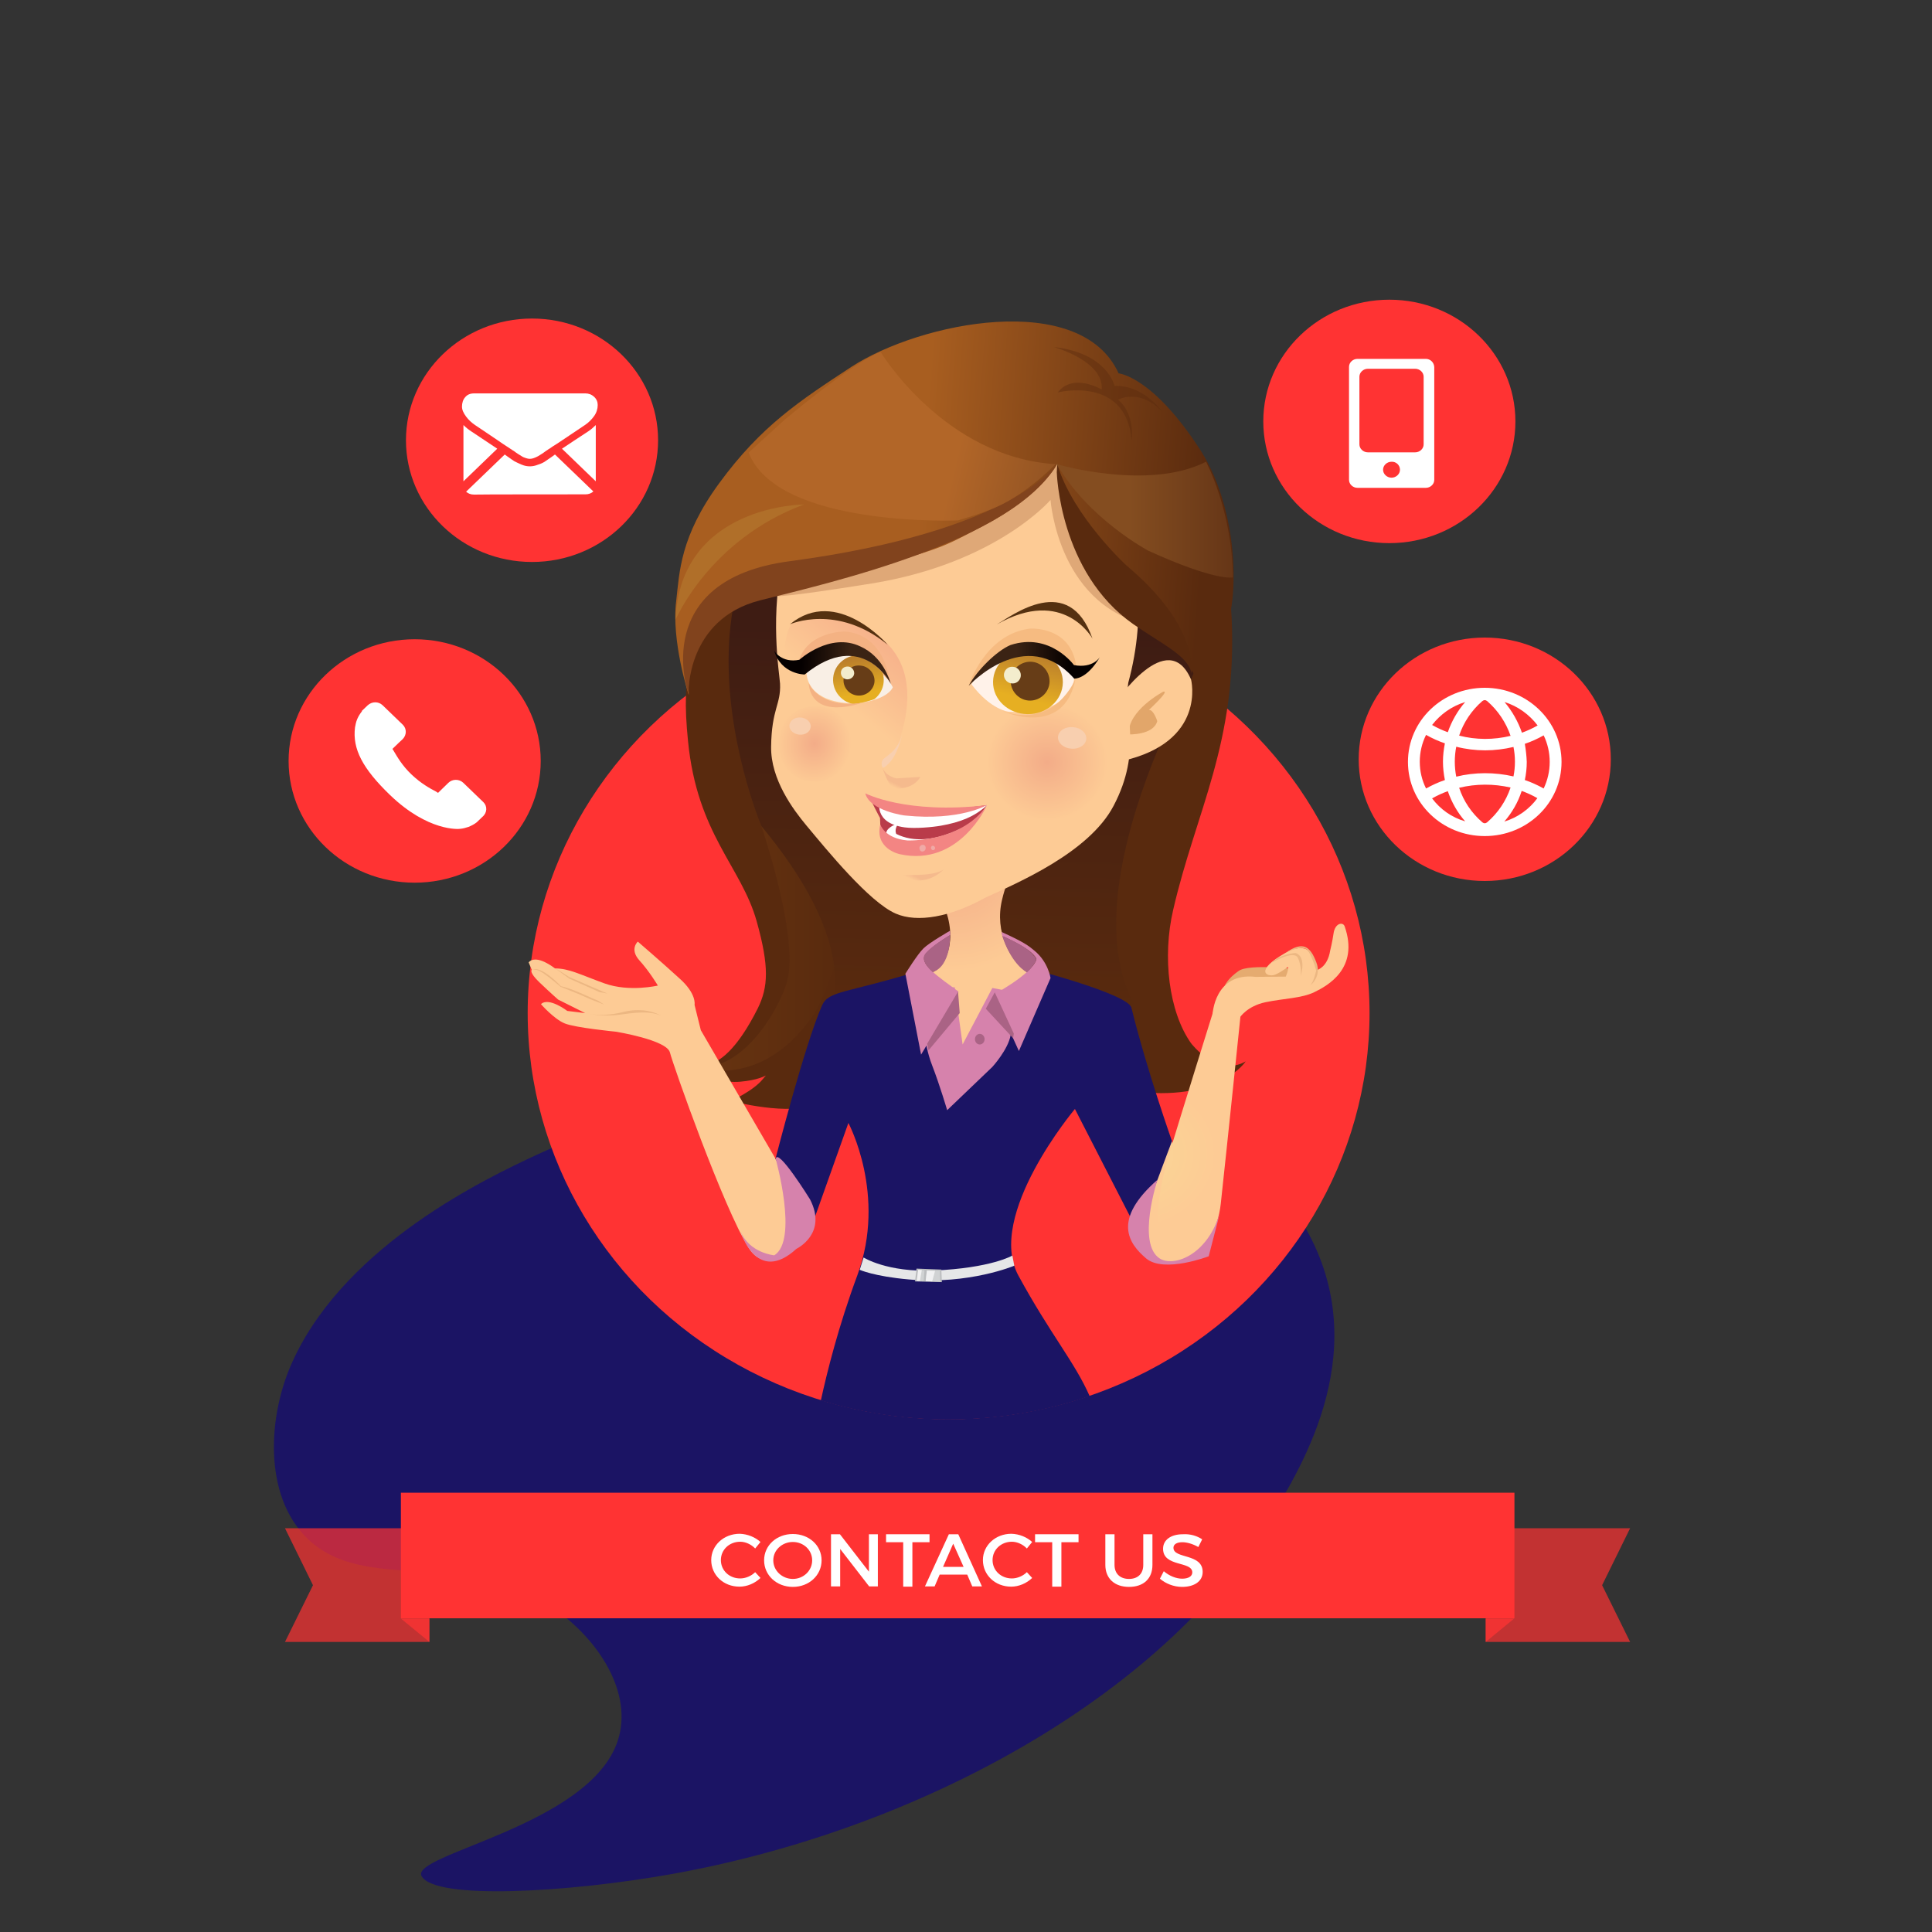 <?xml version="1.0" encoding="utf-8"?>
<!-- Generator: Adobe Illustrator 23.0.0, SVG Export Plug-In . SVG Version: 6.00 Build 0)  -->
<svg version="1.1" id="Layer_1" xmlns="http://www.w3.org/2000/svg" xmlns:xlink="http://www.w3.org/1999/xlink" x="0px" y="0px"
	 viewBox="0 0 800 800" style="enable-background:new 0 0 800 800;" xml:space="preserve">
<rect x="0" y="0" width="800" height="800" fill="#333333" stroke="none"/>
<style type="text/css">
	.st0{fill:#1B1464;}
	.st1{fill:#FF3333;}
	.st2{opacity:0.7;fill:#FF3333;enable-background:new    ;}
	.st3{opacity:0.75;fill:#FF3333;enable-background:new    ;}
	.st4{fill:#592A0E;}
	.st5{opacity:0.2;fill:url(#SVGID_1_);enable-background:new    ;}
	.st6{fill:url(#SVGID_2_);}
	.st7{fill:url(#SVGID_3_);}
	.st8{fill:#FDCB95;}
	.st9{fill:#E2A66A;}
	.st10{fill:url(#SVGID_4_);}
	.st11{fill:url(#SVGID_5_);}
	.st12{fill:url(#SVGID_6_);}
	.st13{fill:url(#SVGID_7_);}
	.st14{fill:#F8CFAF;}
	.st15{fill:#FFF2E9;}
	.st16{fill:url(#SVGID_8_);}
	.st17{fill:#673D17;}
	.st18{fill:#F3EDCD;}
	.st19{fill:#F6BB81;}
	.st20{fill:url(#SVGID_9_);}
	.st21{fill:#F9EFE5;}
	.st22{fill:#F4B283;}
	.st23{clip-path:url(#SVGID_11_);}
	.st24{fill:url(#SVGID_12_);}
	.st25{fill:url(#SVGID_13_);}
	.st26{fill:#1F1A26;}
	.st27{fill:url(#SVGID_14_);}
	.st28{fill:#553110;}
	.st29{fill:#B93B4A;}
	.st30{fill:#FFFFFF;}
	.st31{fill:#F38583;}
	.st32{fill:#F0AAA6;}
	.st33{fill:#ECB782;}
	.st34{fill:#E5AB70;}
	.st35{fill:url(#SVGID_15_);}
	.st36{fill:#D682AC;}
	.st37{fill:#AA6385;}
	.st38{fill:#E6E7E8;}
	.st39{fill:#BBBDBF;}
	.st40{fill:#D0D2D3;}
	.st41{fill:#F1F1F2;}
	.st42{fill:#DFA877;}
	.st43{fill:url(#SVGID_16_);}
	.st44{fill:#81431D;}
	.st45{opacity:0.4;fill:#592A0E;enable-background:new    ;}
	.st46{fill:#B06F29;}
	.st47{fill:url(#SVGID_17_);}
	.st48{fill:url(#SVGID_18_);}
</style>
<path class="st0" d="M463.5,447.2c-98.1-32.8-220,21.2-241.3,31c-21.1,9.8-77.7,36.8-100.2,83.7c-0.1,0.3-0.3,0.7-0.6,1.3
	c-10.5,22.4-12.6,55.8,5.8,73.8c23.9,23.3,64.7,3.7,101.6,28.7c19,12.9,33.5,35.3,27,55.1c-11.6,35.3-86.3,47-81.2,56.1
	c5.6,9.9,60.4,6.8,103.6-0.9c101.2-18.1,202-72.8,247.2-146.3c14.2-23.1,44.6-72.5,13.9-123.4C533,495.5,514,464.1,463.5,447.2z"/>
<ellipse class="st1" cx="392.8" cy="419.5" rx="174.3" ry="168.2"/>
<g>
	<polygon class="st2" points="675,632.8 615.2,632.8 615.2,679.9 675,679.9 663.4,656.4 	"/>
	<polygon class="st2" points="118,632.8 177.8,632.8 177.8,679.9 118,679.9 129.6,656.4 	"/>
	<rect x="166" y="618.1" class="st1" width="461.1" height="52"/>
	<polygon class="st3" points="166,670.2 177.8,679.9 177.8,670.2 	"/>
	<polygon class="st3" points="627,670.2 615.2,679.9 615.2,670.2 	"/>
</g>
<ellipse class="st1" cx="171.7" cy="315.1" rx="52.2" ry="50.4"/>
<ellipse class="st1" cx="220.3" cy="182.3" rx="52.2" ry="50.4"/>
<ellipse class="st1" cx="575.3" cy="174.5" rx="52.2" ry="50.4"/>
<ellipse class="st1" cx="614.8" cy="314.4" rx="52.2" ry="50.4"/>
<g>
	<g>
		<path class="st4" d="M297.7,236.3c0,0,1.4-43.8,78-68.8c54.1-17.6,130.4,5,134.3,88.4c2.4,51.6-14.9,80.3-24.2,120.8
			c-4.6,19.6-1.8,42.3,7.4,55.3c0,0,10.9,14.3,22.6,7.5c0,0-10.2,16-43.8,12.7c0,0-16.4-2.6-30.2-8.9c-31-14-69.2-11.4-51.3,4.2
			c0,0-31.9-2.8-52.8,9.4c-9.7,5.6-35.1-1-35.1-1s9.4-4.2,13.3-9.1c1.5-2,5-5.1,5-5.1s-0.9,5-14.3,6.2s-22.4-9.4-22.4-9.4
			s12.2,13.7,29.6-21c4.3-8.8,4.8-17.2-0.5-36.1c-6.4-22.7-24.6-35.9-28.4-74.5C281.9,277.4,286.3,269.2,297.7,236.3z"/>
		
			<linearGradient id="SVGID_1_" gradientUnits="userSpaceOnUse" x1="287.829" y1="667.2" x2="350.23" y2="667.2" gradientTransform="matrix(1 0 0 1 0 -280)">
			<stop  offset="0" style="stop-color:#A85E20"/>
			<stop  offset="0.948" style="stop-color:#592A0E"/>
		</linearGradient>
		<path class="st5" d="M342.2,342c0,0-8.3-20.7-28.7-5.2c0,0,17.6,49.2,12.5,69.3c-2.9,11-18.3,38.4-38.1,35.6
			c0,0,26.1,10.2,47.9-20C346.5,406.8,358.6,360,342.2,342z"/>
	</g>
	
		<linearGradient id="SVGID_2_" gradientUnits="userSpaceOnUse" x1="402.921" y1="429.939" x2="397.185" y2="697.591" gradientTransform="matrix(1 0 0 1 0 -280)">
		<stop  offset="0.414" style="stop-color:#3E1C13"/>
		<stop  offset="1" style="stop-color:#592A0E"/>
	</linearGradient>
	<path class="st6" d="M493.4,281c0,0-71,125.7,1.2,156.9c0,0-60.6-3.8-73.6-28.6l1.4,38.6H317.9c0,0,64.5-24.9-2.6-105.8
		c0,0-62-146.9,78.7-165.5C463.1,167.2,517.9,218.7,493.4,281z"/>
</g>
<g>
	
		<radialGradient id="SVGID_3_" cx="365.583" cy="772.643" r="44.444" gradientTransform="matrix(1.042 0 0 1.005 13.553 -419.099)" gradientUnits="userSpaceOnUse">
		<stop  offset="0" style="stop-color:#F3AC88"/>
		<stop  offset="1" style="stop-color:#FDCB95"/>
	</radialGradient>
	<path class="st7" d="M354,543.4c-4.2,13.5-7.8,25.9-8.3,36.8c1.6-0.3,3.2-0.6,4.8-1c29.4-6.8,58.7-13.6,88.5-18.5
		c-7.3-14.7-18-28.1-20.8-37.1c-5.1-16.6,10-49.7,28.1-69.3c0,0,28.7-17.3,11.1-38.7c-4.9-6-17.5-3.7-30.5-11.9
		c-8.9-5.7-15.1-17.9-12-31C417.6,361,422,357,422,357l-35.1,10.3c0,0,12.2,17.4,3.4,31.7c-4.8,7.8-27.2,8.1-36.3,14.9
		c-10.8,8.1-10.4,22.3-4.9,39.4C357,478.1,368.8,495.6,354,543.4z"/>
</g>
<g>
	<g>
		<path class="st8" d="M462,290.9c0,0,21.5-32,31.2-9.5c0,0,6.6,25.8-28.5,33.7l-12-1.7L462,290.9z"/>
		<path class="st9" d="M481.7,286.4c0,0-14.9,7.8-14.3,17.7c0,0,10.2,0.4,11.8-5.5c0,0-1.6-5-3.5-4.6
			C475.7,294,484.7,285.7,481.7,286.4z"/>
	</g>
	<path class="st8" d="M461.1,333.7c-10.2,19.4-39.8,31.9-53.3,38.1c-14.2,7.9-27.9,10.4-36.9,6.5c-11-4.8-28.4-26.2-37-36.5
		c-5.4-6.5-14.8-19-14.6-32.6c0.2-15.8,4.1-17.4,3.7-26.1c-0.4-7.9-17.8-101.3,70.4-109.2c60,0.2,89.5,50.8,73.8,108.8
		C465.3,295.3,473.2,310.7,461.1,333.7z"/>
	
		<radialGradient id="SVGID_4_" cx="-188.482" cy="733.516" r="9.415" gradientTransform="matrix(2.665 0.194 -0.202 2.571 1084.047 -1533.677)" gradientUnits="userSpaceOnUse">
		<stop  offset="0" style="stop-color:#F3AC88"/>
		<stop  offset="1" style="stop-color:#FDCB95"/>
	</radialGradient>
	<path class="st10" d="M462.3,317.4c-1.1,13.5-14.6,23.4-30.3,22.3s-27.6-13-26.5-26.4c1.1-13.5,14.6-23.4,30.3-22.3
		C451.5,292.1,463.4,304,462.3,317.4z"/>
	
		<linearGradient id="SVGID_5_" gradientUnits="userSpaceOnUse" x1="329.697" y1="504.745" x2="363.701" y2="456.935" gradientTransform="matrix(0.997 7.540000e-02 -7.540000e-02 0.997 55.959 -239.511)">
		<stop  offset="0" style="stop-color:#FDCB95"/>
		<stop  offset="1" style="stop-color:#F19B82"/>
	</linearGradient>
	<path class="st11" d="M329.8,256.7c-1.6,0.8-3.3,2.6-4.3,7.5c-1.7,8.5,0.1,24,7.4,35.9c11.5,18.7,35.8,15.1,35.8,15.1
		s27.5-50.4-26.4-60.3C337.5,254.1,334.1,254.6,329.8,256.7z"/>
	
		<radialGradient id="SVGID_6_" cx="40.076" cy="705.242" r="10.083" gradientTransform="matrix(1.512 0.11 -0.129 1.641 367.623 -853.818)" gradientUnits="userSpaceOnUse">
		<stop  offset="0" style="stop-color:#F3AC88"/>
		<stop  offset="1" style="stop-color:#FDCB95"/>
	</radialGradient>
	<path class="st12" d="M353.6,309.2c-0.7,8.6-8.4,15-17.3,14.4s-15.6-8.1-14.9-16.7s8.4-15,17.3-14.4S354.2,300.6,353.6,309.2z"/>
	
		<linearGradient id="SVGID_7_" gradientUnits="userSpaceOnUse" x1="355.903" y1="540.348" x2="359.836" y2="530.543" gradientTransform="matrix(0.997 7.540000e-02 -7.540000e-02 0.997 55.959 -239.511)">
		<stop  offset="0" style="stop-color:#FDCB95"/>
		<stop  offset="0.172" style="stop-color:#F5BA8D"/>
	</linearGradient>
	<path class="st13" d="M365.4,317.9c0,0,3.2,10.1,5.8,8.6c0,0,6.9,0.5,9.9-4.8l-9.8,0.6C371.3,322.4,367,321.6,365.4,317.9z"/>
	<path class="st14" d="M373.5,304.3c0,0-1.7,8.7-6.1,12.4c0,0-0.9,1.1-1.9,1.2c0,0-1-1.6,0-3.2C366.3,313.3,371.6,311.4,373.5,304.3
		z"/>
	<path class="st14" d="M449.8,306c-0.2,2.5-3,4.3-6.2,4c-3.2-0.2-5.7-2.4-5.5-4.9s3-4.3,6.2-4C447.5,301.3,450,303.5,449.8,306z"/>
	<path class="st14" d="M335.7,301c-0.2,2-2.2,3.4-4.7,3.2c-2.4-0.2-4.3-1.9-4.1-3.9c0.2-2,2.2-3.4,4.7-3.2
		C334,297.3,335.9,299.1,335.7,301z"/>
</g>
<g>
	<g>
		<path class="st15" d="M402.3,283.4c0,0,10.1-22.2,34-12.1c0,0,7.4,5.5,8.5,9.6c0,0-0.6,15.5-27,13.8
			C417.8,294.8,410.3,294,402.3,283.4z"/>
		<g>
			
				<linearGradient id="SVGID_8_" gradientUnits="userSpaceOnUse" x1="272.971" y1="597.448" x2="281.22" y2="565.825" gradientTransform="matrix(1.186 1.090000e-02 -1.040000e-02 1.123 103.125 -373.866)">
				<stop  offset="0.3" style="stop-color:#E6AF22"/>
				<stop  offset="0.824" style="stop-color:#BB7F2B"/>
			</linearGradient>
			<path class="st16" d="M440.1,282.6c-0.1,7.3-6.6,13.2-14.6,13.1s-14.4-6-14.3-13.4c0.1-7.3,6.6-13.2,14.6-13.1
				C433.7,269.3,440.2,275.3,440.1,282.6z"/>
			<path class="st17" d="M434.6,282.1c0,4.4-3.7,8-8.1,8s-8-3.7-8-8.1s3.7-8,8.1-8S434.6,277.7,434.6,282.1z"/>
			<path class="st18" d="M422.7,279.6c0,1.9-1.6,3.5-3.5,3.4c-1.9,0-3.5-1.6-3.5-3.5s1.6-3.5,3.5-3.4
				C421.2,276.1,422.7,277.7,422.7,279.6z"/>
		</g>
		<path class="st19" d="M401.1,284c0,0,6.5-21.3,25.3-23.7c0,0,18.2-1.4,19.4,17.3c0,0-8-11.8-24-7.3
			C405.7,274.8,401.1,284,401.1,284z"/>
		
			<linearGradient id="SVGID_9_" gradientUnits="userSpaceOnUse" x1="293.515" y1="553.704" x2="341.89" y2="553.704" gradientTransform="matrix(1.124 6.000000e-03 -5.400000e-03 1 74.111 -280.611)">
			<stop  offset="0.364" style="stop-color:#3B2314"/>
			<stop  offset="0.765" style="stop-color:#050000"/>
		</linearGradient>
		<path class="st20" d="M401.1,284c0,0,23.6-25.7,43.7-3c0,0,5.1,0.5,10.7-9c0,0-2.8,4.9-10.8,3.4c0,0-9.9-13.7-26.3-8.3
			C412.7,269.5,404.5,277.6,401.1,284z"/>
		<path class="st19" d="M445.4,280.9c0,0-8.1,21-30.1,13.6C415.3,294.5,440.6,305.9,445.4,280.9z"/>
	</g>
	<g>
		<path class="st21" d="M369.7,284.6c0,0-9.4-19.5-28.5-13.1c0,0-6.1,3.8-7.2,7c0,0-0.8,12.3,19.5,12.8
			C353.5,291.4,366.7,290.6,369.7,284.6z"/>
		<path class="st22" d="M368.4,282.3c0,0-1.6-19.6-18.7-20.8c0,0-16.4-0.1-19.3,13.6c0,0,10.2-8.1,22-3.4
			C364.3,276.4,368.4,282.3,368.4,282.3z"/>
		<g>
			<g>
				<g>
					<defs>
						<path id="SVGID_10_" d="M369.3,284.1c0,0-8.9-19.3-31.1-12c0,0-2.8,3.4-3.9,6.6c0,0-0.3,12.9,19.5,12.8
							C353.8,291.5,366.3,290.1,369.3,284.1z"/>
					</defs>
					<clipPath id="SVGID_11_">
						<use xlink:href="#SVGID_10_"  style="overflow:visible;"/>
					</clipPath>
					<g class="st23">
						
							<linearGradient id="SVGID_12_" gradientUnits="userSpaceOnUse" x1="-1682.058" y1="456.057" x2="-1673.821" y2="424.481" gradientTransform="matrix(-0.858 -7.850000e-02 -7.900000e-02 0.864 -1049.256 -230.322)">
							<stop  offset="0.3" style="stop-color:#E6AF22"/>
							<stop  offset="0.824" style="stop-color:#BB7F2B"/>
						</linearGradient>
						<path class="st24" d="M345,280.6c-0.5,5.6,3.7,10.6,9.5,11.1s10.9-3.6,11.4-9.2s-3.7-10.6-9.5-11.1
							C350.6,270.8,345.5,275,345,280.6z"/>
						<path class="st17" d="M349.3,281.2c-0.3,3.4,2.3,6.5,5.8,6.8s6.6-2.2,7-5.6c0.3-3.4-2.3-6.5-5.8-6.8
							C352.8,275.2,349.7,277.7,349.3,281.2z"/>
						<path class="st18" d="M348.2,278.4c-0.1,1.5,1,2.8,2.5,2.9s2.9-1,3-2.4s-1-2.8-2.5-2.9C349.6,275.9,348.3,276.9,348.2,278.4z"
							/>
					</g>
				</g>
			</g>
		</g>
		
			<linearGradient id="SVGID_13_" gradientUnits="userSpaceOnUse" x1="-1692.877" y1="402.292" x2="-1635.593" y2="402.292" gradientTransform="matrix(-0.858 -7.830000e-02 -7.250000e-02 0.792 -1053.549 -175.569)">
			<stop  offset="0.364" style="stop-color:#3B2314"/>
			<stop  offset="0.765" style="stop-color:#050000"/>
		</linearGradient>
		<path class="st25" d="M368.9,283.2c0,0-11.8-23.3-35.7-3.9c0,0-9.7,0-12.6-9.8c0,0,3,5.2,10.4,3.7c0,0,12.7-11.6,25.3-5.5
			C365.6,271.9,368.3,281.4,368.9,283.2z"/>
		<path class="st22" d="M334.8,282.7c0,0,4,10.9,22.3,8.3C357,290.9,336.2,298.9,334.8,282.7z"/>
	</g>
</g>
<path class="st26" d="M469.2,419.6"/>
<linearGradient id="SVGID_14_" gradientUnits="userSpaceOnUse" x1="368.242" y1="578.715" x2="372.544" y2="567.992" gradientTransform="matrix(0.997 7.540000e-02 -7.540000e-02 0.997 55.959 -239.511)">
	<stop  offset="0" style="stop-color:#FDCB95"/>
	<stop  offset="0.172" style="stop-color:#F5BA8D"/>
</linearGradient>
<path class="st27" d="M372.5,362.2c0,0,13.5,1,18.2-2.1C390.6,360.1,383,368.6,372.5,362.2z"/>
<g>
	<path class="st28" d="M412.7,258.6c6.4-3.7,30-22,39.7,5.9C452.4,264.4,440.4,242.7,412.7,258.6z"/>
	<path class="st28" d="M367.6,267c0,0-21.1-24.5-40.5-8.5C327.1,258.5,346.6,249.8,367.6,267z"/>
</g>
<g>
	<g>
		<path class="st29" d="M359.8,329.3c0,0,14.8,9,48.8,4.1c0,0-9.1,15.6-23.8,19.7c0,0-18,1.2-20.2-9l-0.2-5.4
			C364.4,338.8,360,330.4,359.8,329.3z"/>
		<path class="st30" d="M364.3,331.7c0,0-2.8,9.1,10.3,10.9c4.3,0.6,11.6-0.1,15-0.7c8-1.4,14.1-3.8,19.1-8.5
			C408.6,333.5,384.2,340.5,364.3,331.7z"/>
		<path class="st30" d="M372.1,340.8c0,0-8.6,2.9-3.5,6.5c3.7,2.6,22.6,6.1,36.3-8.3c0,0-18.9,13.8-33.8,6.3
			C371.2,345.3,370,343.6,372.1,340.8z"/>
		<path class="st31" d="M358.3,328.5c0,0,16.8,8.8,50.3,4.9c0,0-11.2,6.6-33.7,4.3C374.9,337.8,360.1,335.8,358.3,328.5z"/>
		<path class="st31" d="M364.5,341.4c0,0,1.8,5.8,11.2,6.6c0,0,22,1,32.9-14.4c0,0-11.4,25.5-36,20.1
			C372.5,353.7,362.1,351.5,364.5,341.4z"/>
	</g>
	<path class="st32" d="M383.3,351.3c-0.1,0.8-0.7,1.3-1.4,1.3c-0.7,0-1.2-0.7-1.2-1.5c0.1-0.8,0.7-1.3,1.4-1.3
		C382.9,349.8,383.4,350.5,383.3,351.3z"/>
	<path class="st32" d="M387.2,351.2c0,0.5-0.5,0.9-0.9,0.8c-0.5,0-0.8-0.5-0.8-1s0.5-0.9,0.9-0.8
		C386.9,350.3,387.2,350.8,387.2,351.2z"/>
</g>
<g>
	<path class="st8" d="M264.1,389.9c0,0-3.5,3.1,0.6,7.7c4.2,4.6,7.7,10.5,7.7,10.5s-11.8,2.8-22.1-0.9c-10.2-3.7-14.7-6.2-20.5-6.2
		c0,0-7.7-6.2-10.9-2.5l1.3,3.1c0,0-1.3,0.9,3.2,5.2c4.5,4.3,7.7,7.1,7.7,7.1l11.2,5.6l-7.4-0.9c0,0-7.7-5.9-10.9-2.8
		c0,0,5.4,6.2,9.9,8s21.1,3.4,21.1,3.4s21.1,3.4,22.4,8.6s22.1,64.2,32.6,80.9c10.6,16.7,28.8-13,34.2-34.9c0,0,17.1-45.8,17.5-46.6
		c9.3-19.2,0-37.5-20.8-14.7c-3.3,3.6-6.6,14.7-6.6,14.7L322,481.3l-31.8-54.7l-2.6-10.5c0,0,1-4.6-6.4-11.1
		C274.1,398.5,264.1,389.9,264.1,389.9z"/>
	<path class="st33" d="M242.4,419.5c0,0,4.5,1.3,11.9,0.9c4.5-0.3,13.3-2.5,19.3,0.1c0,0-6.2-3.9-15.8-1.4
		C248.7,421.4,242.4,419.5,242.4,419.5z"/>
	<path class="st33" d="M220.3,401.6c0,0,1.4-0.8,4.7,1.4c3.2,2.2,7.1,5.6,7.1,5.6s8,3.1,12.2,5.1l5.9,2.3l-2.5-1.6l-2.8-1.2
		c0,0-9.1-4.3-12.6-4.8C232.2,408.3,224.1,399.5,220.3,401.6z"/>
	<path class="st33" d="M229.9,401l5.8,4.2l12.5,5.6l3.3,0.6l-15.5-6.7C235.9,404.8,232.2,402.2,229.9,401z"/>
</g>
<g>
	<path class="st8" d="M437.9,409.1c0,0,21.1-4.8,30.6,19.1c9.4,23.9,23.8,63.7,23.8,63.7s15.8,29.7-7.7,30.9c0,0-7.2,2.5-14.7-16.5
		s-33.4-70.6-33.4-70.6S422.6,419.8,437.9,409.1z"/>
	<path class="st34" d="M540.1,401.7c0,0-23.2-3.1-27.4,0.5c0,0-8.6,5.7-5.2,10.4c3.4,4.7,17.2-2.6,17.2-2.6S549.4,406.6,540.1,401.7
		z"/>
	
		<radialGradient id="SVGID_15_" cx="984.354" cy="1055.671" r="58.257" gradientTransform="matrix(0.619 -4.955294e-02 4.550598e-02 0.53 -189.56 -32.495)" gradientUnits="userSpaceOnUse">
		<stop  offset="0" style="stop-color:#F9D896"/>
		<stop  offset="1" style="stop-color:#FDCB95"/>
	</radialGradient>
	<path class="st35" d="M484,523.5c0,0,19-2.2,21.5-25.1s8.1-77.1,8.1-77.1s0.4-12-10.1-6.1c0,0-16.2,51.8-19.6,63.5
		C480.4,490.4,475.6,512.2,484,523.5z"/>
	<path class="st8" d="M502.1,420.1c0,0,0.7-17.6,17.8-15.6l12.5-0.1c0,0,1.3-2.9,0.9-4c0,0-4.1,3-6,3.4c-3.8,0.6-7.5-2.8,7.5-10.6
		c0,0,5.2-1.7,7,0.6c2.8,3.3,3.7,7.8,3.7,7.8s4.2-1.1,5.3-8c0,0,0.9-3.6,1.4-7.1c0.6-4.3,3.9-4.9,4.6-2.9
		c6.1,17.5-7.2,24.6-12.5,27.2s-12.7,2.6-20.3,4.2s-10.6,6.3-10.6,6.3S502.5,428.9,502.1,420.1z"/>
	<path class="st33" d="M532.5,394.5c0,0,7.4-4,9.3-0.6c2,3.4,3.2,8,3.2,8s-1,4.7-2.5,6.2c0,0,5-3.6,2.5-9.8
		C542.6,392.1,539.6,389.4,532.5,394.5z"/>
	<path class="st33" d="M526.5,398.7c0,0,9.2-5.5,10.9-2.1s1.2,7.5,1.2,7.5s2.6-8-2.2-9.5C536.4,394.6,529.8,395.1,526.5,398.7z"/>
</g>
<g>
	<g>
		<path class="st0" d="M426.7,401.1c0,0-4.4,34.1-25.4,35.3s-19.9-34.6-19.9-34.6c-31,9.6-38.2,8.3-41,14.5
			c-7.2,16.3-19.3,63.6-19.3,63.6l16,25l14.2-39.9c0,0,16,29.8,3.7,63.1c-7.8,21-12.6,40.3-15.1,51.8c16.7,5.1,34.4,7.9,52.8,7.9
			c20.5,0,40.2-3.4,58.5-9.7c-6.2-14.1-16.2-25.5-29.5-49.9c-13.6-25,23.4-69,23.4-69l27.8,54.2c0,0-0.1-7.3,5.2-21.7
			c4.3-11.6,7.2-19.2,7.2-19.2s-10.3-28.9-16.8-55.2C467.3,411.6,426.7,401.1,426.7,401.1z"/>
		<path class="st36" d="M382.4,420.2c0,0-0.4,10.8,3.6,21c3.2,8.3,6.2,18.5,6.2,18.5l18.7-17.9c0,0,6.5-7.1,7.6-13.2
			c1.5-7.8,3.7-17.3,3.7-17.3l-11.3-2.2l-12.3,23.4l-3.3-23.7l-10.4,0.8L382.4,420.2z"/>
		<path class="st36" d="M393.4,385.4l0.1,1.8c0,0-9.5,5.6-10.7,8.7c-1.4,3.7,5.6,8.5,14.1,14.7l-15.5,26.1l-6.5-33.5
			c0,0,5-8.1,7.5-10.5C384.8,390.3,393.4,385.4,393.4,385.4z"/>
		<path class="st36" d="M414.7,385.9l0.3,1.7c0,0,8.8,3.8,12.3,7.1c0.5,0.5,2.1,2,1.8,2.7c-2.1,6.2-17.8,14.5-17.8,14.5l10.6,23.3
			L435,405c0,0-0.9-6.6-6.6-11.3C426,391.7,424.2,390.2,414.7,385.9z"/>
		<polygon class="st37" points="396.7,410.6 383.9,432.2 384.5,434.9 397.4,419.5 		"/>
		<polygon class="st37" points="411.9,410.9 408.2,417.7 419.5,429.9 419.8,428 		"/>
		<path class="st38" d="M357.6,520.7c0,0,9.7,6.2,29,5.4c23.8-1,32.6-6.2,32.6-6.2l0.8,4.2c0,0-18.7,7.9-43.6,5.7
			c-14.6-1.3-20.4-4-20.4-4L357.6,520.7z"/>
		<path class="st37" d="M407.7,430.3c0,1.2-0.9,2.2-2,2.2s-2-1-2-2.2s0.9-2.2,2-2.2S407.7,429.1,407.7,430.3z"/>
	</g>
	<path class="st36" d="M479.3,488.5c0,0-8.7,26.4,0.9,32.6c5.6,3.6,19.5-1,24.9-18.7l-4.6,17.8c0,0-18.5,7.1-25.9,0.9
		C467.3,514.9,460.4,505.1,479.3,488.5z"/>
	<path class="st36" d="M321.2,479.9c0,0,9.5,33.7-0.6,39.9c0,0-10.2-0.9-13.9-9.8c0,0,6.5,22.3,23.1,7.1c0,0,13-6.2,5.6-20.5
		C335.4,496.6,321.9,474.8,321.2,479.9z"/>
	<g>
		<polygon class="st39" points="379.5,525.3 389.8,525.7 390,530.9 378.9,530.6 		"/>
		<polygon class="st40" points="380.2,525.8 379.6,530.4 382.5,530.4 382.8,526 		"/>
		<polygon class="st40" points="383.8,526.1 383.3,530.5 389.3,530.7 389.2,526.1 		"/>
		<polygon class="st41" points="383.8,526.1 387.2,526.2 386,530.6 383.3,530.5 		"/>
		<polygon class="st41" points="381.7,525.9 380.9,530.4 379.6,530.4 380.2,525.8 		"/>
	</g>
	<path class="st37" d="M393.4,387.2c0,0,0.5,12.6-7.1,15.3c0,0-5.4-4.2-3.3-7.4C385.2,392,392.9,387.5,393.4,387.2z"/>
	<path class="st37" d="M415,387.6c0,0,9.8,3.8,13.1,8.1c0,0,1.6,1.1,0.7,2.5s-1.2,2.2-3.6,4.4C425.2,402.6,419.1,399.8,415,387.6z"
		/>
</g>
<g>
	<path class="st42" d="M321.8,246.8c0,0,1.8,0.8,39.2-5.2c51.7-8.4,74-34.6,74-34.6s3.2,46,43.3,52.3l-31.7-74H425l-104.3,53.5
		L321.8,246.8z"/>
	
		<linearGradient id="SVGID_16_" gradientUnits="userSpaceOnUse" x1="280.721" y1="430.886" x2="517.094" y2="430.886" gradientTransform="matrix(0.969 7.400000e-02 -7.610000e-02 0.997 43.697 -240.265)">
		<stop  offset="0.424" style="stop-color:#A85E20"/>
		<stop  offset="0.94" style="stop-color:#592A0E"/>
	</linearGradient>
	<path class="st43" d="M311.9,246.7c0,0-28.2,5.6-26.7,41.1c0,0-7.3-22.3-5.2-39c1.4-12,1.6-26.6,17.8-48.7
		c17.4-23.8,33.3-34.1,54.6-48.1c28.6-18.7,95.1-32,110.8,2.6c0,0,14.1,1.1,34,32c17.3,27,16.9,72.2,5.6,82.1c0,0,4.8,23.8-4.4,45.6
		c0,0,8.7-19.4-8.1-41.3l-5.8-17.6L462.9,233c0,0-4.8-5.3-9.4-12.5c0,0-17.2-9.6-15.7-28.4c0,0-6.2,12.6-29.5,25
		C385.5,229.1,391.9,227.4,311.9,246.7z"/>
	<path class="st44" d="M437.7,192c0,0-17.6,28-110.8,40.4c-58,7.7-42.2,54.3-41.8,54.7c0,0-1-30.7,29.6-38.5
		C342.6,241.5,419.6,224.3,437.7,192z"/>
	<path class="st4" d="M437.6,195.6c0,0,1,41.3,31.6,62.8c11.3,7.9,23.4,13.5,24.1,20.5c0,0,3.9-18.9-26.8-44.7
		c0,0-22-20.1-28.7-41.9L437.6,195.6z"/>
	<path class="st45" d="M461.5,159.8c0,0-2.9-13.6-25.1-16.1c0,0,20.8,5.8,19.8,17.6c0,0-11.8-7.1-18.2,1.2c0,0,28.2-7.2,30.6,19.8
		c0,0,1.6-10.6-5.6-16.8c0,0,8.8-5,18.4,5.1C481.3,170.6,473.8,159.4,461.5,159.8z"/>
	<path class="st46" d="M332.9,208.9c0,0-51.3,0.1-53.2,47.8C279.7,256.8,293.6,223.5,332.9,208.9z"/>
	
		<linearGradient id="SVGID_17_" gradientUnits="userSpaceOnUse" x1="462.979" y1="483.626" x2="396.256" y2="467.902" gradientTransform="matrix(1 0 0 1 0 -280)">
		<stop  offset="0.414" style="stop-color:#935423"/>
		<stop  offset="1" style="stop-color:#B26628"/>
	</linearGradient>
	<path class="st47" d="M364.6,145.7c0,0,26.4,43.7,72.5,46.5c0,0-8.3,8.7-19.3,15.1c-8.6,5-20.4,7.8-21.1,8.2c0,0-74.7,3-86.7-28.1
		l13.9-12.7C323.9,174.6,352.1,150.7,364.6,145.7z"/>
	
		<linearGradient id="SVGID_18_" gradientUnits="userSpaceOnUse" x1="437.6" y1="495.187" x2="510.5" y2="495.187" gradientTransform="matrix(1 0 0 1 0 -280)">
		<stop  offset="0.414" style="stop-color:#844D20"/>
		<stop  offset="1" style="stop-color:#663617"/>
	</linearGradient>
	<path class="st48" d="M437.6,192.2c0,0,37.8,11.2,61.8-1c0,0,10.9,20.4,11.1,47.9c0,0-7.1,1.7-35.3-11.2
		C475.2,227.8,450.7,214.9,437.6,192.2z"/>
</g>
<g>
	<g>
		<g>
			<path class="st30" d="M200.2,332.2l-8.4-8.1c-1.7-1.6-4.5-1.6-6.2,0.1l-4.2,4.1c-0.3-0.1-0.5-0.3-0.8-0.5
				c-2.7-1.4-6.3-3.4-10.2-7.1s-5.9-7.3-7.4-9.8c-0.2-0.3-0.3-0.5-0.5-0.8l2.8-2.7l1.4-1.3c1.7-1.7,1.8-4.3,0.1-6l-8.4-8.1
				c-1.7-1.6-4.4-1.6-6.2,0.1l-2.4,2.3l0.1,0.1c-0.8,1-1.5,2.1-2,3.3c-0.5,1.2-0.7,2.3-0.9,3.4c-1.1,8.9,3.1,17,14.5,28
				c15.8,15.2,28.5,14.1,29,14c1.2-0.1,2.3-0.4,3.5-0.8c1.2-0.5,2.4-1.1,3.4-1.9l0,0l2.4-2.3C201.8,336.5,201.8,333.8,200.2,332.2z"
				/>
		</g>
	</g>
</g>
<g>
	<path class="st30" d="M242.4,204.7c1.3,0,2.4-0.4,3.3-1.2l-15.9-15.3c-0.4,0.3-0.7,0.5-1.1,0.8c-1.2,0.8-2.2,1.5-2.9,2
		s-1.7,1-3,1.4c-1.2,0.5-2.4,0.7-3.4,0.7l0,0l0,0c-1.1,0-2.2-0.2-3.4-0.7s-2.2-1-3-1.4c-0.7-0.5-1.7-1.1-2.9-2
		c-0.3-0.2-0.7-0.5-1.1-0.8l-16,15.4c0.9,0.8,2,1.2,3.3,1.2C196.3,204.7,242.4,204.7,242.4,204.7z"/>
	<path class="st30" d="M195.1,178.6c-1.2-0.8-2.2-1.6-3.2-2.6v23.3l14-13.5C203.1,183.9,199.5,181.5,195.1,178.6z"/>
	<path class="st30" d="M243.6,178.6c-4.3,2.8-7.9,5.2-10.9,7.2l14,13.5V176C245.8,176.9,244.8,177.8,243.6,178.6z"/>
	<path class="st30" d="M242.4,162.9h-46.1c-1.6,0-2.8,0.5-3.7,1.6c-0.9,1-1.3,2.4-1.3,3.9c0,1.3,0.6,2.6,1.7,4.1
		c1.1,1.5,2.4,2.6,3.7,3.5c0.7,0.5,2.9,1.9,6.4,4.3c1.9,1.3,3.6,2.4,5,3.4c1.2,0.8,2.3,1.5,3.2,2.1c0.1,0.1,0.3,0.2,0.5,0.3
		c0.2,0.2,0.5,0.4,0.9,0.6c0.7,0.5,1.2,0.9,1.7,1.2s1,0.6,1.6,1s1.2,0.6,1.8,0.8s1.1,0.3,1.6,0.3l0,0l0,0c0.5,0,1-0.1,1.6-0.3
		s1.2-0.5,1.8-0.8c0.6-0.4,1.2-0.7,1.6-1c0.5-0.3,1-0.7,1.7-1.2c0.4-0.2,0.6-0.4,0.9-0.6c0.2-0.1,0.4-0.3,0.5-0.3
		c0.7-0.5,1.7-1.2,3.2-2.1c2.6-1.7,6.4-4.3,11.5-7.7c1.5-1,2.8-2.3,3.8-3.7s1.5-3,1.5-4.6c0-1.3-0.5-2.5-1.5-3.4
		C244.9,163.3,243.7,162.9,242.4,162.9z"/>
</g>
<path class="st30" d="M614.8,284.8c-17.6,0-31.8,13.7-31.8,30.7s14.2,30.7,31.8,30.7s31.8-13.7,31.8-30.7S632.3,284.8,614.8,284.8z
	 M615.8,340.5c-0.4,0.3-0.7,0.4-1,0.4s-0.6-0.1-1-0.4c-4.5-3.9-7.8-8.8-9.6-14.3c7-1.7,14.3-1.7,21.3-0.1
	C623.6,331.7,620.3,336.6,615.8,340.5z M603,321.6c-0.4-2-0.6-4.1-0.6-6.2s0.2-4.2,0.6-6.2c3.9,1,8,1.5,12,1.5
	c3.9,0,7.9-0.5,11.7-1.4c0.4,2,0.6,4,0.6,6.1s-0.2,4.1-0.6,6.1C618.9,319.7,610.7,319.7,603,321.6z M613.8,290.3
	c0.4-0.3,0.7-0.4,1-0.4s0.6,0.1,1,0.4c4.5,3.9,7.8,8.9,9.7,14.4c-7,1.7-14.3,1.7-21.3-0.1C606,299.2,609.3,294.2,613.8,290.3z
	 M631.4,308c2.7-0.9,5.3-2.1,7.8-3.5c1.6,3.3,2.5,7.1,2.5,11s-0.9,7.6-2.5,11c-2.5-1.4-5.1-2.6-7.8-3.5c0.5-2.4,0.8-4.9,0.8-7.5
	C632.1,312.9,631.8,310.4,631.4,308z M636.7,300.4c-2.1,1.2-4.3,2.2-6.5,3c-1.6-4.6-4-8.9-7.2-12.7
	C628.5,292.4,633.3,295.9,636.7,300.4z M606.7,290.7c-3.2,3.7-5.6,7.9-7.2,12.5c-2.2-0.8-4.4-1.8-6.5-3
	C596.4,295.8,601.1,292.4,606.7,290.7z M590.5,304.3c2.5,1.4,5.1,2.6,7.8,3.5c-0.5,2.5-0.8,5-0.8,7.6s0.3,5.1,0.8,7.6
	c-2.7,0.9-5.3,2.1-7.8,3.5c-1.7-3.4-2.6-7.1-2.6-11.1C587.9,311.5,588.8,307.7,590.5,304.3z M593,330.6c2.1-1.2,4.3-2.2,6.5-3
	c1.6,4.6,4,8.9,7.2,12.5C601.1,338.5,596.4,335.1,593,330.6z M622.9,340.2c3.2-3.7,5.7-8,7.2-12.7c2.2,0.8,4.4,1.8,6.5,3
	C633.3,335,628.5,338.5,622.9,340.2z"/>
<g>
	<g>
		<path class="st30" d="M314.9,638.5l-2.2,2.7c-1.6-1.7-4-2.8-6.2-2.8c-4.5,0-8,3.3-8,7.6s3.5,7.6,8,7.6c2.2,0,4.6-1,6.2-2.6
			l2.2,2.4c-2.3,2.2-5.5,3.6-8.7,3.6c-6.6,0-11.7-4.8-11.7-11c0-6.1,5.2-10.9,11.8-10.9C309.5,635.2,312.7,636.5,314.9,638.5z"/>
	</g>
	<g>
		<path class="st30" d="M340.2,646.1c0,6.2-5.2,11-11.9,11s-11.9-4.8-11.9-11s5.2-10.9,11.9-10.9C335,635.2,340.2,639.9,340.2,646.1
			z M320.2,646.1c0,4.3,3.7,7.7,8.1,7.7s8-3.4,8-7.7s-3.6-7.6-8-7.6C323.9,638.5,320.2,641.8,320.2,646.1z"/>
		<path class="st30" d="M359.9,656.9l-12-15.5v15.5h-3.8v-21.6h3.7l12,15.5v-15.5h3.7v21.6H359.9z"/>
	</g>
	<g>
		<path class="st30" d="M377.8,638.6V657H374v-18.4h-7.1v-3.3h18v3.3H377.8z"/>
	</g>
	<g>
		<path class="st30" d="M389.1,652l-2.1,4.9h-4l9.9-21.6h3.9l9.8,21.6h-4l-2.1-4.9H389.1z M394.7,639.2l-4.2,9.6h8.5L394.7,639.2z"
			/>
	</g>
	<g>
		<path class="st30" d="M427.4,638.5l-2.2,2.7c-1.6-1.7-4-2.8-6.2-2.8c-4.5,0-8,3.3-8,7.6s3.5,7.6,8,7.6c2.2,0,4.6-1,6.2-2.6
			l2.2,2.4c-2.3,2.2-5.5,3.6-8.7,3.6c-6.6,0-11.7-4.8-11.7-11c0-6.1,5.2-10.9,11.8-10.9C422.1,635.2,425.2,636.5,427.4,638.5z"/>
		<path class="st30" d="M439.5,638.6V657h-3.8v-18.4h-7.1v-3.3h18v3.3H439.5z"/>
		<path class="st30" d="M477.2,648c0,5.7-3.7,9.1-9.7,9.1s-9.8-3.5-9.8-9.1v-12.7h3.8V648c0,3.6,2.3,5.8,6,5.8s5.9-2.2,5.9-5.8
			v-12.7h3.8L477.2,648L477.2,648z"/>
		<path class="st30" d="M497.8,637.4l-1.6,3.2c-2.4-1.4-4.9-2-6.6-2c-2.2,0-3.7,0.8-3.7,2.3c0,4.7,12.1,2.2,12.1,10
			c0,3.9-3.5,6.2-8.5,6.2c-3.5,0-6.9-1.4-9.2-3.4l1.6-3.1c2.3,2,5.2,3.1,7.6,3.1c2.6,0,4.2-1,4.2-2.6c0-4.8-12.1-2.1-12.1-9.8
			c0-3.7,3.3-6,8.2-6C492.9,635.1,495.7,636,497.8,637.4z"/>
	</g>
</g>
<path class="st30" d="M590.4,148.6h-28.3c-1.9,0-3.5,1.5-3.5,3.3v46.8c0,1.8,1.6,3.3,3.5,3.3h28.3c1.9,0,3.5-1.5,3.5-3.3V152
	C593.8,150.1,592.3,148.6,590.4,148.6z M579.7,194.5c0,1.8-1.6,3.3-3.5,3.3l0,0c-1.9,0-3.5-1.5-3.5-3.3l0,0c0-1.8,1.6-3.3,3.5-3.3
	l0,0C578.1,191.1,579.7,192.6,579.7,194.5L579.7,194.5z M589.5,184c0,1.8-1.6,3.3-3.5,3.3h-19.6c-1.9,0-3.5-1.5-3.5-3.3v-28
	c0-1.8,1.6-3.3,3.5-3.3H586c1.9,0,3.5,1.5,3.5,3.3V184z"/>
</svg>
